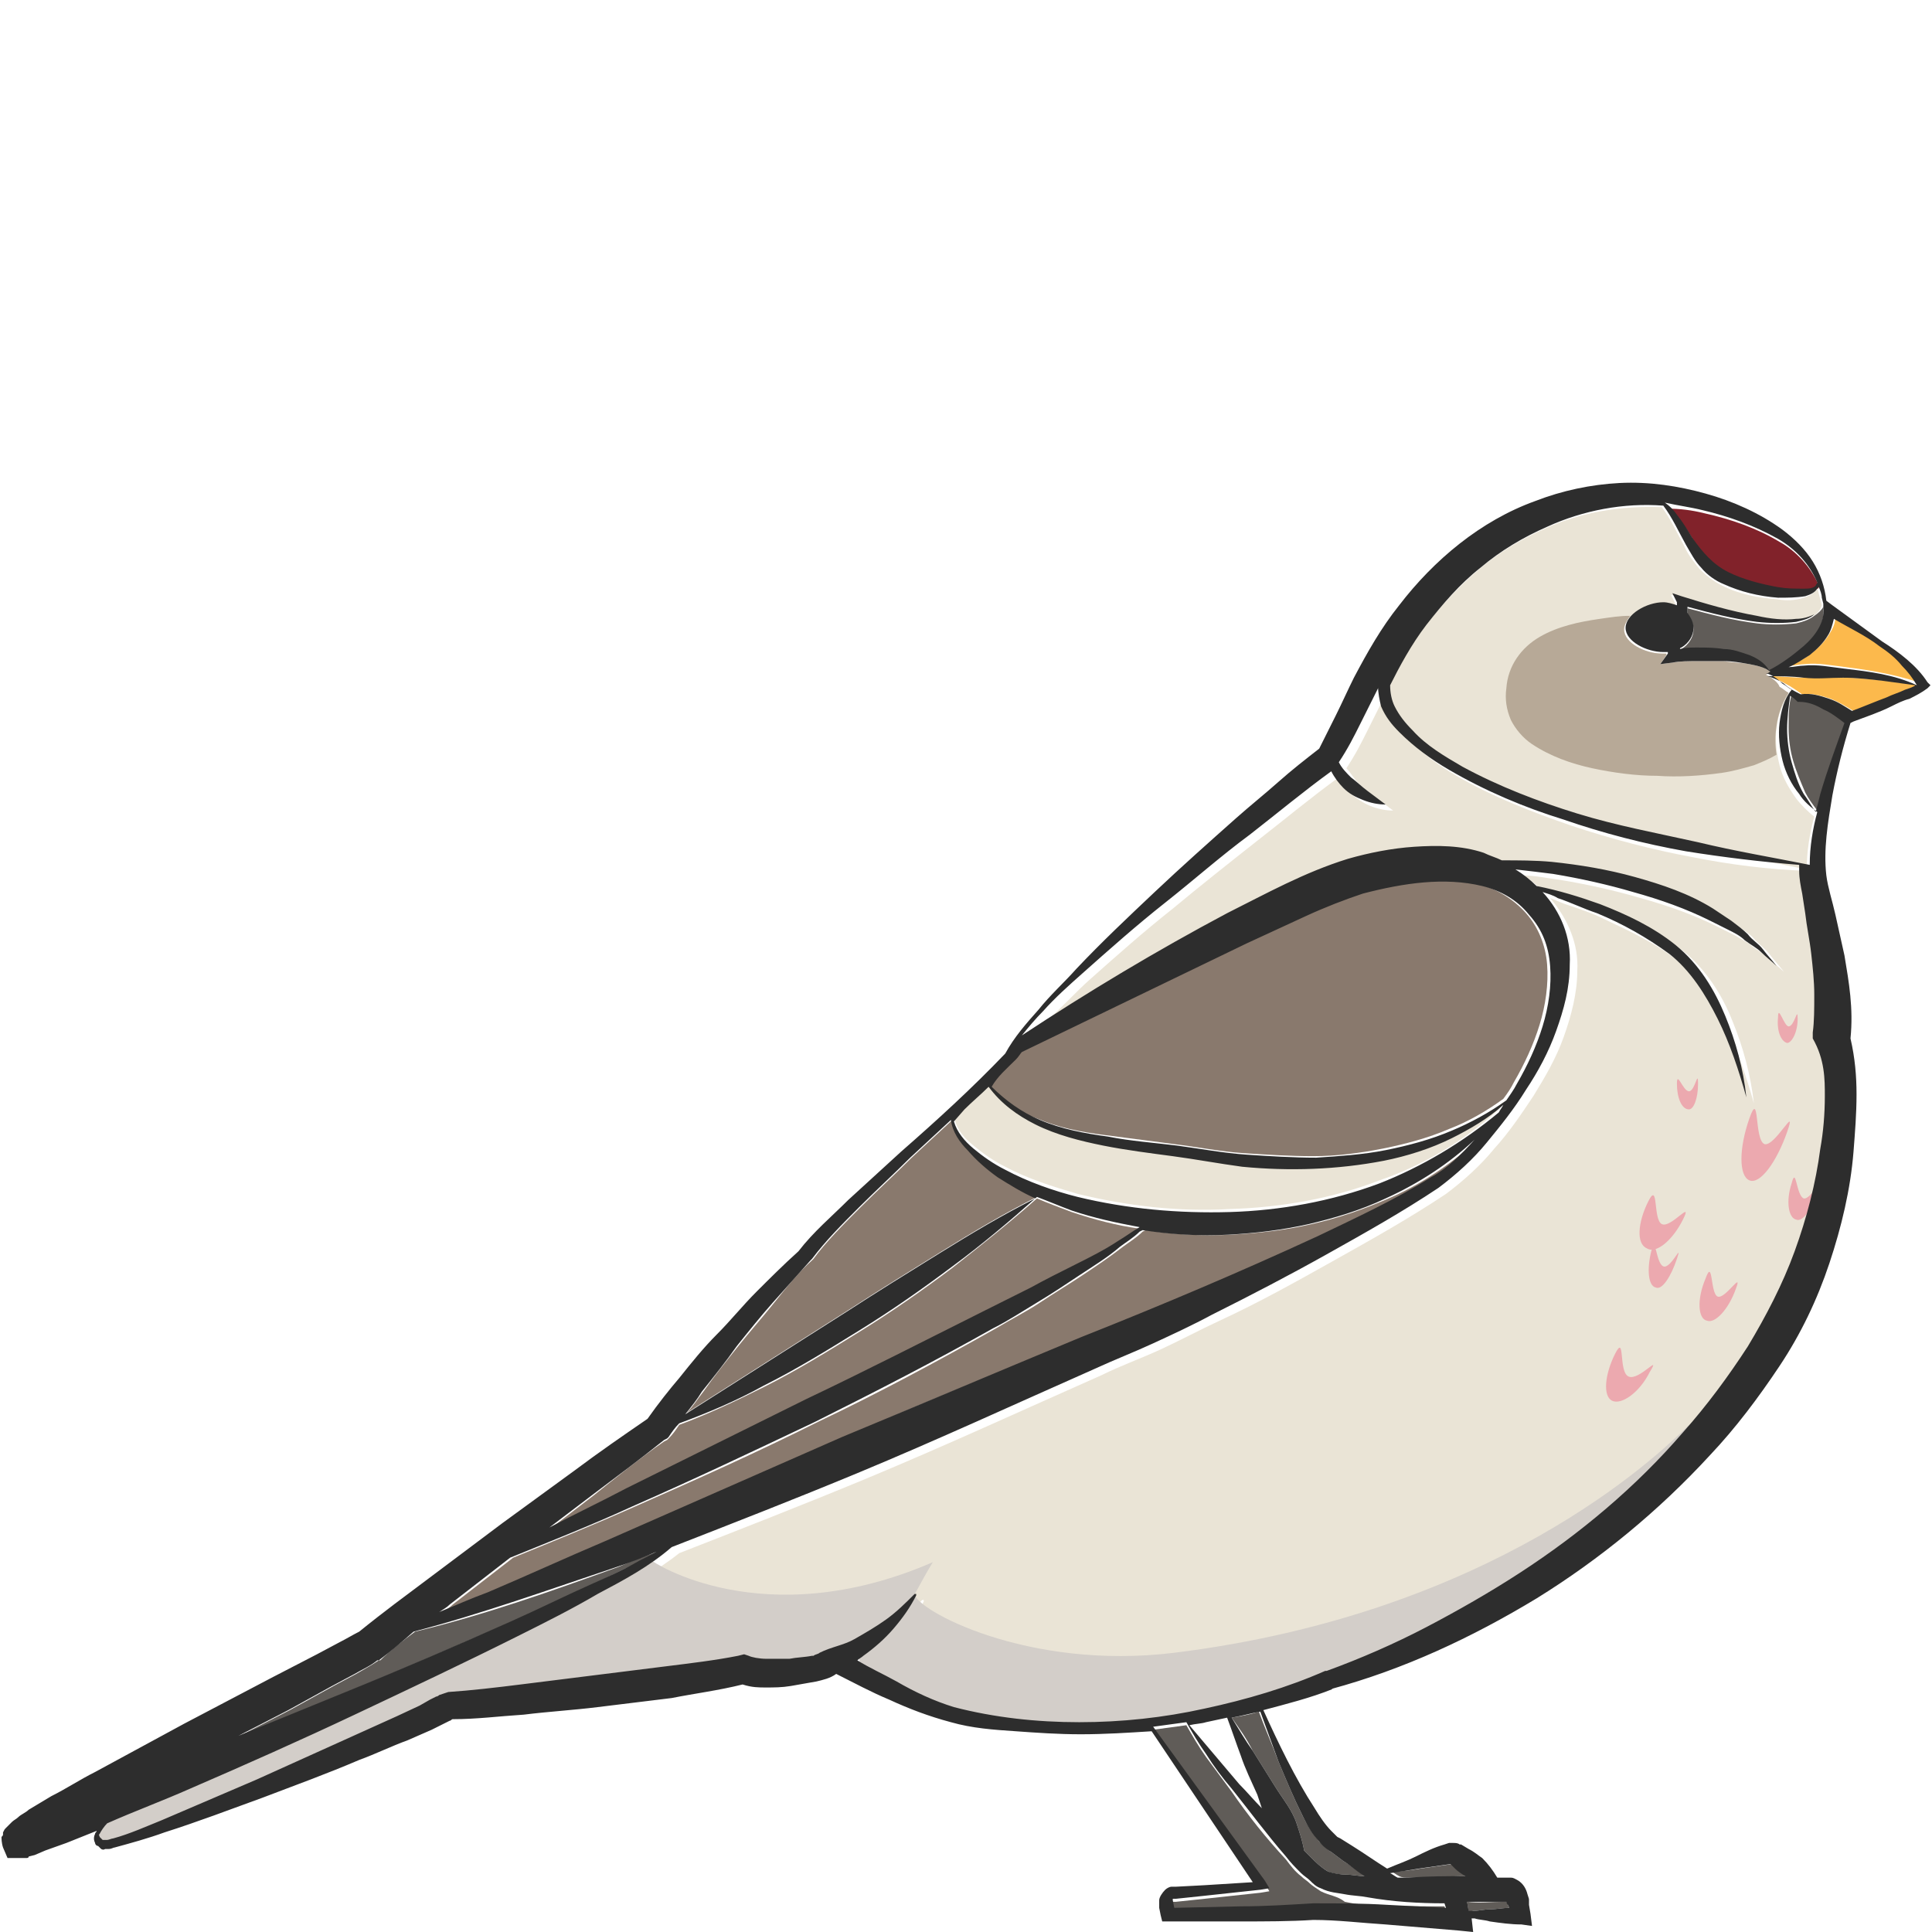 <?xml version="1.0" encoding="utf-8"?>
<!-- Generator: Adobe Illustrator 24.1.2, SVG Export Plug-In . SVG Version: 6.00 Build 0)  -->
<svg version="1.1" id="Layer_1" xmlns="http://www.w3.org/2000/svg" xmlns:xlink="http://www.w3.org/1999/xlink" x="0px" y="0px"
	 viewBox="0 0 128 128" style="enable-background:new 0 0 128 128;" xml:space="preserve">
<style type="text/css">
	.st0{fill:#89796D;}
	.st1{fill:#605C58;}
	.st2{fill:#EAE4D6;}
	.st3{fill:#81222A;}
	.st4{fill:#FCB94C;}
	.st5{fill:#B7A997;}
	.st6{fill:#D3CEC9;}
	.st7{fill:#ECA9AF;}
	.st8{fill:#2D2D2D;}
</style>
<g>
	<path class="st0" d="M62.4,82.9c2.1-1.3,4.1-2.5,6.3-3.6C67.8,79,67,78.5,66.2,78c-0.7-0.5-1.4-1.1-2-1.8c-0.5-0.6-0.9-1.3-1.1-2
		l-2.7,2.5c-1.1,1.1-2.3,2.2-3.4,3.3c-1.1,1.1-2.3,2.3-3.1,3.4l0,0l-0.1,0.1c-0.9,0.8-1.7,1.8-2.5,2.8c-0.8,1-1.6,1.9-2.4,2.9
		c-0.8,1-1.6,2-2.3,3c-0.4,0.5-0.7,1-1.1,1.4l10.7-6.8C58.2,85.5,60.3,84.2,62.4,82.9z"/>
	<path class="st0" d="M53.4,92.8c4-2,8-3.9,11.9-5.9c1-0.5,2-1,3-1.5c1-0.5,2-1,2.9-1.5c1-0.5,2-1,2.9-1.6c0.5-0.3,1-0.6,1.4-0.9
		c-1.5-0.2-3-0.6-4.5-1.1c-0.8-0.3-1.6-0.6-2.3-0.9C66.9,81,65,82.5,63.1,84c-2,1.5-4,2.9-6.1,4.2c-2.1,1.3-4.2,2.6-6.4,3.7
		c-1.8,0.9-3.7,1.8-5.6,2.5c-0.2,0.3-0.4,0.6-0.7,0.9l-0.1,0.1l-0.2,0.1c-1.6,1.1-3.2,2.4-4.7,3.6l-3,2.3c1.7-0.9,3.4-1.7,5.1-2.6
		L53.4,92.8z"/>
	<path class="st1" d="M34,107.4c1.8-0.8,3.6-1.6,5.4-2.5c0.9-0.4,1.8-0.9,2.7-1.3c0.5-0.3,1-0.5,1.5-0.8c-0.9,0.3-1.7,0.6-2.6,1
		c-4.4,1.6-8.9,3.2-13.5,4.3c-0.8,0.6-1.6,1.2-2.3,1.9l-0.1,0l0,0c-0.6,0.4-1,0.6-1.5,0.9l-1.5,0.8l-2.9,1.6l-3.3,1.7l7.1-2.9
		C26.7,110.6,30.3,109,34,107.4z"/>
	<path class="st2" d="M64.5,75.9c0.6,0.5,1.3,1,2.1,1.4c1.5,0.8,3.1,1.3,4.8,1.8c3.3,0.8,6.7,1.2,10.1,1c3.4-0.1,6.8-0.7,9.9-1.9
		c2.9-1,5.6-2.6,7.9-4.7c0.1-0.2,0.2-0.3,0.3-0.5c-1,0.9-2.2,1.6-3.4,2.2c-1.4,0.7-2.9,1.2-4.5,1.5c-3.1,0.7-6.3,0.8-9.4,0.4
		c-1.6-0.2-3.1-0.5-4.6-0.7c-1.5-0.2-3.1-0.4-4.6-0.7c-1.5-0.3-3.1-0.7-4.5-1.4c-1.2-0.6-2.3-1.5-3.1-2.5c-0.5,0.5-1.1,1-1.6,1.5
		l-0.7,0.7C63.4,74.9,63.9,75.4,64.5,75.9z"/>
	<path class="st0" d="M40.3,102.1l15.7-6.9c5.2-2.3,10.5-4.4,15.8-6.6c5.3-2.1,10.5-4.3,15.7-6.7c2.6-1.2,5.2-2.4,7.5-3.9
		c1.1-0.7,2-1.6,2.9-2.5c-1.7,1.6-3.8,3-5.9,3.9c-1.6,0.7-3.3,1.3-5.1,1.7c-1.7,0.4-3.5,0.6-5.3,0.7c-1.9,0.1-3.8,0-5.7-0.3
		l-0.2,0.1c-0.4,0.4-0.9,0.7-1.3,1c-0.9,0.7-1.8,1.3-2.7,1.9c-0.9,0.6-1.9,1.2-2.8,1.8c-0.9,0.6-1.9,1.1-2.9,1.7
		c-3.9,2.2-7.8,4.3-11.8,6.2c-4,2-8,3.8-12.1,5.6c-2.7,1.2-5.4,2.3-8.1,3.4l-4,3.1c-0.2,0.2-0.4,0.3-0.6,0.5
		c1.1-0.4,2.2-0.9,3.2-1.3C35.1,104.4,37.7,103.2,40.3,102.1z"/>
	<path class="st3" d="M112.2,35.8c0.6,1,1.3,1.8,2.4,2.3c1,0.5,2.1,0.8,3.3,1c0.6,0.1,1.1,0.1,1.7,0.1c0.3,0,0.6-0.1,0.8-0.2
		c0.1,0,0.1-0.1,0.1-0.2c-0.5-1.2-1.5-2.3-2.6-2.9c-1.5-0.9-3.2-1.5-5-1.9c-0.8-0.2-1.6-0.3-2.4-0.3c0.3,0.3,0.5,0.5,0.8,0.8
		C111.6,34.8,111.9,35.3,112.2,35.8z"/>
	<path class="st1" d="M120.2,40.8c-0.4,0.3-0.8,0.4-1.2,0.5c-0.9,0.1-1.8,0.1-2.6,0c-1.6-0.2-3.1-0.6-4.6-1c0,0.1,0,0.3,0,0.4
		c0.2,0.3,0.4,0.6,0.4,1c0,0.5-0.3,1-0.8,1.3c0,0,0,0.1-0.1,0.1c0.4,0,0.7-0.1,1.1-0.1c0.6,0,1.2,0,1.8,0.1c0.6,0.1,1.2,0.2,1.7,0.4
		c0.5,0.2,1,0.5,1.3,1c0.8-0.5,1.6-1,2.3-1.6c0.8-0.7,1.4-1.6,1.3-2.5l0-0.2C120.7,40.4,120.5,40.6,120.2,40.8z"/>
	<path class="st0" d="M68.7,74.1c1.4,0.6,2.9,0.9,4.5,1.1c1.5,0.2,3.1,0.4,4.6,0.6c1.6,0.2,3.1,0.5,4.6,0.6c1.5,0.1,3.1,0.2,4.6,0.2
		c1.5,0,3.1-0.2,4.6-0.5c1.5-0.3,3-0.7,4.4-1.3c1.3-0.5,2.5-1.2,3.6-2c0.3-0.4,0.5-0.7,0.7-1.1c0.7-1.2,1.3-2.5,1.7-3.8
		c0.4-1.3,0.6-2.7,0.5-4c-0.1-1.3-0.6-2.5-1.4-3.4c-0.8-0.9-1.9-1.6-3.1-1.9c-2.5-0.6-5.2-0.1-7.9,0.5c-1.3,0.3-2.5,0.9-3.8,1.5
		c-1.3,0.6-2.6,1.2-3.9,1.8l-14.9,7.2c-0.1,0.2-0.2,0.3-0.3,0.5l0,0.1l0,0c-0.6,0.6-1.2,1.2-1.8,1.7C66.4,72.9,67.5,73.7,68.7,74.1z
		"/>
	<path class="st2" d="M93.4,48.7c1,1,2.1,1.7,3.3,2.4c2.4,1.3,5,2.3,7.6,3.1c2.6,0.8,5.3,1.4,8,1.9c2.4,0.5,4.9,1,7.4,1.5
		c0-1.2,0.2-2.4,0.5-3.5c-0.4-0.3-0.9-0.8-1.2-1.2c-0.5-0.7-0.9-1.4-1.1-2.2c-0.2-0.8-0.3-1.7-0.2-2.5c0.1-0.8,0.4-1.6,0.8-2.2
		c-0.2-0.1-0.4-0.3-0.6-0.4c-0.4-0.3-0.7-0.6-1.1-0.7c0,0,0,0,0,0c0,0,0,0,0,0c0,0,0,0,0,0c0,0,0,0,0,0c0,0,0,0,0,0c0,0,0,0,0,0
		c0,0,0,0,0,0c0,0,0,0,0,0c0,0,0,0,0,0c0,0,0,0,0,0c0,0,0,0,0,0c0,0,0,0,0.1,0c0.1,0,0.1-0.1,0.2-0.1c-0.4-0.3-0.9-0.4-1.4-0.5
		c-0.5-0.1-1.1-0.1-1.7-0.2c-0.6,0-1.1,0-1.7,0c-0.6,0-1.1,0-1.7,0.1L110,44l0.4-0.6c0,0,0-0.1,0-0.1c-0.1,0-0.2,0-0.3,0
		c-1.1,0-2.5-0.7-2.5-1.6c0-0.9,1.4-1.7,2.5-1.7c0.3,0,0.6,0.1,0.9,0.2c0-0.1,0-0.1,0-0.2l-0.3-0.6l0.6,0.2c1.6,0.5,3.3,1,5,1.3
		c0.8,0.1,1.7,0.3,2.6,0.2c0.4,0,0.8-0.1,1.2-0.3c0.3-0.1,0.5-0.4,0.6-0.7l-0.1-0.4c-0.1-0.3-0.1-0.5-0.2-0.7c0,0,0,0.1-0.1,0.1
		c-0.2,0.3-0.5,0.4-0.8,0.5c-0.6,0.2-1.2,0.2-1.8,0.1c-1.2-0.1-2.4-0.3-3.6-0.9c-0.6-0.3-1.1-0.7-1.5-1.1c-0.4-0.5-0.8-1-1-1.5
		c-0.5-0.9-0.9-1.8-1.5-2.6c-2.6-0.1-5.3,0.3-7.7,1.4c-1.6,0.7-3.1,1.6-4.4,2.7c-1.3,1.1-2.5,2.4-3.6,3.8c-1,1.3-1.8,2.8-2.6,4.3
		c0,0.5,0.1,1,0.3,1.4C92.5,47.7,92.9,48.2,93.4,48.7z"/>
	<path class="st2" d="M120.6,69l0-0.2c0.1-0.8,0.2-1.7,0.1-2.5c0-0.9-0.1-1.8-0.2-2.7c-0.1-0.9-0.2-1.8-0.4-2.7l-0.2-1.3
		c-0.1-0.4-0.2-1-0.2-1.5c0-0.1,0-0.3,0-0.4c-2.5-0.1-5-0.4-7.5-0.9c-2.7-0.5-5.4-1.2-8.1-2.1c-2.6-0.9-5.2-1.9-7.6-3.3
		c-1.2-0.7-2.3-1.5-3.3-2.5c-0.5-0.5-0.9-1.1-1.2-1.7c-0.2-0.4-0.3-0.9-0.2-1.3c0,0,0,0,0,0.1l-1.2,2.4c-0.4,0.8-0.8,1.6-1.4,2.5
		c0.3,0.3,0.5,0.7,0.8,1c0.3,0.3,0.7,0.6,1.1,0.9l1.2,0.9c-0.5,0-1-0.1-1.5-0.3c-0.5-0.2-0.9-0.5-1.3-0.8c-0.3-0.3-0.6-0.7-0.8-1.1
		c-1.8,1.3-3.6,2.8-5.4,4.2c-1.9,1.5-3.8,3-5.6,4.5c-1.9,1.5-3.7,3.1-5.5,4.7c-0.9,0.8-1.7,1.7-2.6,2.5c-0.5,0.5-1,1-1.4,1.6
		c4.4-2.9,8.9-5.6,13.6-8.1c2.6-1.3,5-2.7,8-3.6c1.4-0.4,2.9-0.7,4.4-0.8c1.5-0.1,3.1,0,4.6,0.4c0.4,0.1,0.8,0.3,1.2,0.5
		c1.1,0,2.2,0,3.3,0.1c1.9,0.2,3.7,0.5,5.5,1c1.8,0.5,3.6,1.2,5.2,2.1l0.6,0.4l0.6,0.4c0.4,0.3,0.8,0.5,1.1,0.9c0.3,0.3,0.7,0.6,1,1
		c0.3,0.4,0.6,0.7,0.9,1.1c-0.3-0.3-0.7-0.6-1-0.9c-0.3-0.3-0.7-0.5-1.1-0.8c-0.3-0.3-0.8-0.5-1.1-0.7l-0.6-0.3l-0.6-0.3
		c-1.6-0.8-3.3-1.4-5.1-1.9c-1.7-0.5-3.5-0.9-5.3-1.2c-0.8-0.1-1.7-0.3-2.5-0.3c0.5,0.3,1,0.7,1.4,1.1c1.4,0.3,2.8,0.7,4.2,1.2
		c1.8,0.6,3.5,1.5,5,2.7c1.5,1.2,2.6,2.9,3.3,4.7c0.7,1.7,1.2,3.6,1.4,5.4c-0.5-1.8-1.1-3.5-1.9-5.2c-0.8-1.6-1.8-3.2-3.2-4.3
		c-1.4-1.1-3.1-1.9-4.8-2.7c-0.8-0.4-1.7-0.7-2.6-1c-0.3-0.1-0.7-0.3-1-0.4c1.2,1.4,1.9,3.1,1.8,4.8c0,1.5-0.4,3-0.9,4.4
		c-0.5,1.4-1.2,2.6-2,3.9c-0.8,1.2-1.6,2.4-2.6,3.5c-0.9,1.1-2,2.1-3.2,3c-2.4,1.6-4.9,3-7.4,4.4c-2.5,1.4-5,2.8-7.6,4
		c-1.3,0.6-2.6,1.3-3.9,1.9c-1.3,0.6-2.7,1.1-3.9,1.7c-5.2,2.3-10.4,4.7-15.7,6.9c-4.1,1.7-8.2,3.3-12.3,4.9
		c-1.5,1.2-3.2,2.1-4.9,3.1c-1.8,1-3.5,1.9-5.3,2.8c-3.6,1.8-7.2,3.5-10.8,5.2c-3.6,1.7-7.3,3.3-10.9,4.9c-1.8,0.8-3.6,1.6-5.5,2.3
		c-0.2,0.2-0.5,0.4-0.5,0.7c0,0.1,0,0.2,0,0.2c0,0,0.1,0.1,0.1,0.1c0,0,0,0,0.1,0.1c0,0,0,0,0,0c0,0,0.1,0,0.1,0l0.2,0
		c0.1,0,0.3-0.1,0.4-0.1c1.1-0.3,2.1-0.8,3.2-1.2c2.1-0.9,4.2-1.8,6.3-2.7l6.2-2.8l3.1-1.4l1.5-0.7l0.7-0.4l0.4-0.2
		c0.1-0.1,0.3-0.1,0.2-0.1l0.6-0.2c1.5-0.1,3.2-0.3,4.8-0.5c1.6-0.2,3.2-0.4,4.8-0.6l4.8-0.6c1.6-0.2,3.2-0.4,4.8-0.7l0.4-0.1
		l0.3,0.1c0.2,0.1,0.7,0.2,1.2,0.2c0.5,0,1,0,1.5,0c0.5,0,1-0.1,1.5-0.2c0,0,0.1,0,0.1,0c0.1-0.1,0.3-0.1,0.4-0.2
		c0.7-0.4,1.5-0.5,2.3-0.9c0.7-0.4,1.4-0.8,2.1-1.3c0.7-0.5,1.3-1.1,1.9-1.7c0,0,0.1,0,0.1,0c0,0,0,0.1,0,0.1
		c-0.4,0.8-0.9,1.5-1.5,2.2c-0.6,0.7-1.3,1.3-2,1.8c-0.1,0.1-0.3,0.2-0.4,0.3c0.8,0.5,1.7,1,2.6,1.4c1.2,0.6,2.5,1.3,3.8,1.7
		c2.6,0.7,5.5,1,8.3,1c2.8,0,5.6-0.3,8.3-0.9c2.7-0.6,5.4-1.4,8-2.5l0,0l0.1,0c2.2-0.8,4.5-1.8,6.6-2.9c2.2-1.1,4.2-2.3,6.2-3.6
		c4-2.6,7.7-5.8,10.8-9.3c1.6-1.8,3-3.7,4.3-5.7c1.3-2,2.3-4,3.1-6.3c0.8-2.2,1.4-4.5,1.7-6.8c0.2-1.2,0.3-2.3,0.3-3.5
		c0-1.2,0-2.4-0.2-3.4L120.6,69z"/>
	<path class="st4" d="M122.2,44.9c-0.9,0-1.7,0-2.6,0c-0.8,0-1.6-0.1-2.4-0.1c0.4,0.1,0.7,0.3,1.1,0.5c0.4,0.2,0.8,0.5,1.1,0.7
		c0.6-0.1,1.3,0.1,1.9,0.3c0.5,0.2,1,0.5,1.5,0.8c0.8-0.3,1.5-0.6,2.3-0.9c0.4-0.2,0.8-0.3,1.2-0.5c0.2-0.1,0.5-0.2,0.8-0.3
		c-0.7-0.1-1.5-0.2-2.2-0.3C123.9,45,123.1,44.9,122.2,44.9z"/>
	<path class="st1" d="M119.3,46.4L119.3,46.4l-0.1,0c-0.2-0.1-0.4-0.3-0.5-0.4c-0.2,0.7-0.2,1.5-0.2,2.2c0,0.8,0.1,1.5,0.3,2.2
		c0.2,0.7,0.5,1.4,0.8,2.1c0.2,0.4,0.5,0.8,0.8,1.2c0.1-0.4,0.2-0.8,0.3-1.2c0.5-1.6,1-3.3,1.7-4.8c-0.4-0.3-0.9-0.7-1.4-0.9
		C120.4,46.6,119.9,46.4,119.3,46.4z"/>
	<path class="st1" d="M97.6,126.6c0.4,0,0.7-0.1,1.1-0.1c0.4,0,0.9-0.1,1.3-0.1l-0.1-0.2c0-0.1-0.1-0.2-0.1-0.2c0,0,0,0-0.1,0
		c0,0,0,0,0,0c0,0,0,0,0,0l-0.1,0c-0.8,0-1.6,0.1-2.4,0c0,0,0,0,0,0l0.1,0.7C97.4,126.7,97.5,126.6,97.6,126.6z"/>
	<path class="st4" d="M124.6,42.7c-0.9-0.7-2-1.2-3-1.8c0,0.4-0.2,0.8-0.4,1.1c-0.3,0.5-0.7,0.9-1.2,1.3c-0.4,0.3-0.9,0.6-1.4,0.8
		c0.3,0,0.7-0.1,1-0.1c0.9-0.1,1.8,0.1,2.7,0.2c1.6,0.2,3.3,0.5,4.8,1c-0.3-0.4-0.6-0.9-1-1.3C125.6,43.5,125.1,43,124.6,42.7z"/>
	<path class="st1" d="M96.4,123.5C96.4,123.5,96.4,123.5,96.4,123.5l-0.1,0C96.3,123.5,96.3,123.5,96.4,123.5
		C96.3,123.5,96.4,123.5,96.4,123.5z"/>
	<path class="st1" d="M93.4,124.4c1.3,0,2.5-0.1,3.8-0.1c-0.3-0.2-0.5-0.3-0.7-0.5l-0.3-0.3l0,0c-0.7,0.1-1.4,0.2-2.1,0.3
		c-0.6,0.1-1.2,0.2-1.9,0.2c0.2,0.1,0.3,0.2,0.5,0.3C92.9,124.4,93.1,124.4,93.4,124.4z"/>
	<path class="st1" d="M81.6,113.8c0.5,0.7,1,1.4,1.4,2.2c0.5,0.8,1,1.6,1.5,2.4c0.5,0.8,1.1,1.5,1.4,2.4c0.2,0.6,0.4,1.2,0.5,1.8
		c0.2,0.2,0.5,0.5,0.7,0.7c0.3,0.3,0.7,0.6,0.9,0.7c0.2,0.1,0.7,0.2,1.2,0.2c0.4,0,0.8,0.1,1.2,0.1c-0.5-0.4-0.9-0.7-1.4-1l-0.8-0.6
		c-0.2-0.1-0.6-0.5-0.8-0.7c-0.5-0.6-0.8-1.1-1.1-1.7c-0.6-1.2-1.1-2.4-1.6-3.6c-0.4-1.1-0.9-2.2-1.3-3.3
		C82.8,113.6,82.2,113.7,81.6,113.8z"/>
	<path class="st1" d="M87.5,125.3c-0.3-0.2-0.6-0.4-0.7-0.5c-0.2-0.2-0.4-0.3-0.6-0.5c-0.4-0.3-0.7-0.7-1-1.1
		c-1.3-1.4-2.5-2.9-3.6-4.5c-0.6-0.8-1.1-1.5-1.7-2.3c-0.5-0.7-0.9-1.4-1.3-2.1c-0.7,0.1-1.5,0.2-2.2,0.3l7.4,10.2l0.3,0.5l-0.6,0.1
		l-3.7,0.4l-1.9,0.2c-0.2,0-0.1,0-0.2,0c0,0,0,0.1,0,0.1l0.1,0.5l4.4-0.1c1.6-0.1,3.2-0.1,4.8-0.2c1.7,0,3.2,0.1,4.9,0.1l3.9,0.2
		l-0.1-0.3c-1.7,0-3.4,0-5.1-0.1c-0.5,0-1-0.1-1.5-0.2C88.6,125.6,88.1,125.6,87.5,125.3z"/>
	<path class="st5" d="M117,44.7C117,44.7,117,44.7,117,44.7C117,44.7,117,44.7,117,44.7C117.1,44.7,117.1,44.7,117,44.7
		c0.2-0.1,0.2-0.1,0.3-0.2c-0.4-0.3-0.9-0.4-1.4-0.5c-0.5-0.1-1.1-0.1-1.7-0.2c-0.6,0-1.1,0-1.7,0c-0.6,0-1.1,0-1.7,0.1l-0.8,0.1
		l0.4-0.6c0,0,0-0.1,0-0.1c-0.1,0-0.2,0-0.3,0c-1.1,0-2.5-0.7-2.5-1.6c0-0.3,0.2-0.6,0.4-0.9c-0.7,0-1.3,0.1-2,0.2
		c-1.4,0.2-2.8,0.5-4,1.2c-1.2,0.7-2.1,1.9-2.2,3.4c-0.1,0.7,0,1.4,0.3,2.1c0.3,0.6,0.8,1.2,1.4,1.6c1.2,0.8,2.6,1.3,4,1.6
		c1.4,0.3,2.9,0.5,4.3,0.5c1.4,0.1,2.9,0,4.3-0.2c0.7-0.1,1.4-0.3,2.1-0.5c0.5-0.2,1-0.4,1.5-0.7c-0.1-0.6-0.1-1.3,0-1.9
		c0.1-0.8,0.4-1.6,0.8-2.2c-0.2-0.1-0.4-0.3-0.6-0.4C117.8,45.2,117.4,44.9,117,44.7C117,44.8,117,44.8,117,44.7
		C117,44.8,117,44.8,117,44.7C117,44.8,117,44.8,117,44.7C117,44.8,117,44.8,117,44.7C117,44.8,117,44.8,117,44.7
		C117,44.8,117,44.8,117,44.7C117,44.8,117,44.7,117,44.7C117,44.7,117,44.7,117,44.7C117,44.7,117,44.7,117,44.7z"/>
	<g>
		<path class="st6" d="M61.8,103.5c-1.7,2.8-1.2,2.9-4.1,5.1c-3.5,2.6-5.6,2.3-11.2,2.5c-5.5,0.2-17.1,2.5-17.8,2.6
			c-0.7,0.1-15.6,6.5-15.6,6.5s-6.2,2.5-6.6,1.7C6.1,121,8,119.9,8,119.9l18.9-8.7l16.3-7.8C43.1,103.4,50.5,108.4,61.8,103.5z"/>
		<path class="st6" d="M60.6,105.6c0,1,7.4,5.1,17.2,3.9c21-2.6,31.9-12.9,34.1-15.1c-0.4,5.9-15.7,13.6-20.6,15.8
			c-4.9,2.2-13.3,3.9-17.3,4.1c-4,0.2-12.5-0.2-16-2.5c-1.2-0.9-1.2-2.8-1.2-2.8L60.6,105.6z"/>
	</g>
	<g>
		<path class="st7" d="M109.2,79.6c0.7-1.4,0.3,1.2,0.9,1.5s2.1-1.7,1.4-0.3c-0.7,1.4-1.8,2.3-2.4,1.9
			C108.4,82.4,108.5,81,109.2,79.6z"/>
		<path class="st7" d="M113,84.7c0.5-1.4,0.3,1,0.8,1.2c0.5,0.2,1.7-1.8,1.2-0.5c-0.5,1.4-1.4,2.3-1.9,2.1
			C112.5,87.4,112.4,86.1,113,84.7z"/>
		<path class="st7" d="M109.4,82.9c0.3-1.2,0.3,0.8,0.8,1s1.3-1.7,0.9-0.5s-1,2.1-1.4,1.9C109.2,85.2,109.1,84.1,109.4,82.9z"/>
		<path class="st7" d="M118.7,78.4c0.3-1.2,0.3,0.8,0.8,1c0.5,0.1,1.3-1.7,0.9-0.5c-0.3,1.2-1,2.1-1.4,1.9
			C118.5,80.7,118.3,79.6,118.7,78.4z"/>
		<path class="st7" d="M117.8,67.4c0-0.9,0.4,0.6,0.7,0.6c0.4,0,0.6-1.4,0.6-0.5c0,0.9-0.4,1.6-0.7,1.6
			C118,69,117.7,68.3,117.8,67.4z"/>
		<path class="st7" d="M111.1,71.8c0-0.9,0.4,0.5,0.8,0.5c0.4,0,0.6-1.5,0.6-0.5s-0.3,1.7-0.6,1.7C111.4,73.5,111.1,72.7,111.1,71.8
			z"/>
		<path class="st7" d="M107,89.7c0.7-1.4,0.2,1.2,0.9,1.5s2.2-1.6,1.4-0.3c-0.7,1.4-1.9,2.2-2.5,1.9S106.3,91.1,107,89.7z"/>
		<path class="st7" d="M115.9,74.1c0.7-2,0.3,1.4,1,1.7c0.7,0.2,2.2-2.8,1.5-0.8c-0.7,2-1.8,3.5-2.5,3.2
			C115.2,77.9,115.2,76.1,115.9,74.1z"/>
	</g>
	<path class="st8" d="M124.7,42.5c-1.1-0.8-2.2-1.6-3.3-2.4l-0.4-0.3c-0.1-0.9-0.4-1.8-0.9-2.6c-0.5-0.8-1.2-1.5-2-2.1
		c-1.5-1.1-3.3-1.9-5.1-2.4c-1.8-0.5-3.7-0.8-5.7-0.7c-1.9,0.1-3.8,0.5-5.6,1.2c-3.6,1.3-6.7,3.9-9,6.9c-1.2,1.5-2.1,3.1-3,4.8
		c-0.4,0.8-0.8,1.7-1.2,2.5c-0.4,0.8-0.8,1.6-1.1,2.2c-0.9,0.7-1.8,1.4-2.7,2.2c-0.9,0.8-1.9,1.6-2.8,2.4c-1.8,1.6-3.6,3.2-5.4,4.9
		c-1.8,1.7-3.5,3.3-5.2,5.1c-0.8,0.9-1.7,1.7-2.5,2.7c-0.8,0.9-1.6,1.8-2.2,2.9c-2.2,2.3-4.5,4.4-6.9,6.5l-3.5,3.2
		c-1.1,1.1-2.3,2.1-3.3,3.4c-1,0.9-1.9,1.8-2.8,2.7c-0.9,0.9-1.7,1.9-2.6,2.8c-0.9,0.9-1.7,1.9-2.5,2.9C44.4,92,43.6,93,42.9,94
		c-1.6,1.1-3.2,2.2-4.8,3.4l-4.8,3.5l-4.8,3.6c-1.6,1.2-3.1,2.3-4.7,3.6c-0.4,0.2-0.9,0.5-1.3,0.7l-1.5,0.8l-2.9,1.5l-5.9,3.1
		l-5.9,3.2c-1,0.5-1.9,1.1-2.9,1.6c-0.5,0.3-1,0.6-1.5,0.9c-0.2,0.2-0.5,0.3-0.7,0.5c-0.1,0.1-0.3,0.2-0.4,0.3
		c-0.1,0.1-0.1,0.1-0.2,0.2c0,0-0.1,0.1-0.2,0.2c-0.1,0.1-0.1,0.1-0.2,0.3l0,0.1c0,0.1,0,0.1-0.1,0.2c0,0.1,0,0.4,0.1,0.7l0.3,0.7
		l0.6,0c0.1,0,0.2,0,0.4,0l0.2,0c0.1,0,0.2,0,0.2-0.1l0.4-0.1l0.7-0.3l1.4-0.5l2-0.8c0,0.1-0.1,0.1-0.1,0.2c-0.1,0.2-0.1,0.4,0,0.6
		c0,0.1,0.1,0.2,0.2,0.2c0,0,0.1,0.1,0.1,0.1c0,0,0,0,0.1,0.1c0.2,0.1,0.2,0,0.3,0c0.1,0,0.2,0,0.2,0c0.2,0,0.3-0.1,0.4-0.1
		c1.1-0.3,2.2-0.6,3.3-1c2.2-0.7,4.3-1.5,6.5-2.3c2.1-0.8,4.3-1.6,6.4-2.5c1.1-0.4,2.1-0.9,3.2-1.3l1.6-0.7l0.8-0.4l0.4-0.2
		c0.1,0,0.1-0.1,0.2-0.1c1.6,0,3.1-0.2,4.7-0.3c1.6-0.2,3.3-0.3,4.9-0.5c1.6-0.2,3.3-0.4,4.9-0.6c1.5-0.3,3.1-0.5,4.7-0.9
		c0.6,0.2,1.1,0.2,1.5,0.2c0.6,0,1.1,0,1.7-0.1c0.6-0.1,1.1-0.2,1.7-0.3c0.4-0.1,0.9-0.2,1.3-0.5c1.2,0.6,2.3,1.2,3.5,1.7
		c1.3,0.6,2.6,1.1,4.1,1.5c1.4,0.4,2.8,0.5,4.3,0.6c1.4,0.1,2.8,0.2,4.3,0.2c1.6,0,3.1-0.1,4.7-0.2l6.7,10l-3.2,0.2l-1.9,0.1
		c-0.1,0-0.1,0-0.3,0c-0.1,0-0.3,0.1-0.4,0.2c-0.2,0.2-0.4,0.5-0.4,0.7c0,0.2,0,0.2,0,0.3l0,0.2l0.1,0.5l0.1,0.4l0.4,0l4.8,0
		c1.6,0,3.3,0,4.8-0.1c1.6,0,3.2,0.2,4.8,0.3l4.8,0.4l1,0.1l-0.1-0.9c0.1,0,0.2,0,0.2,0c0.3,0.1,0.7,0.1,1,0.2
		c0.7,0.1,1.4,0.2,2.1,0.2l0.7,0.1l-0.1-0.8l-0.1-0.6l0-0.3c0-0.1,0-0.1-0.1-0.4c-0.1-0.4-0.3-0.7-0.6-0.9c-0.2-0.1-0.3-0.2-0.5-0.2
		c-0.1,0-0.2,0-0.3,0l-0.1,0c-0.2,0-0.3,0-0.5,0c-0.3-0.5-0.6-0.9-1-1.3c-0.3-0.2-0.5-0.4-0.9-0.6l-0.5-0.3l-0.1,0
		c-0.1-0.1-0.3-0.1-0.4-0.1c-0.1,0-0.1,0-0.2,0l-0.1,0l-0.3,0.1c-0.7,0.2-1.3,0.5-1.9,0.8c-0.6,0.3-1.2,0.5-1.9,0.8
		c-0.8-0.5-1.5-1-2.3-1.5l-0.8-0.5l-0.2-0.1l-0.1-0.1c-0.1-0.1-0.2-0.2-0.3-0.3c-0.4-0.4-0.8-1-1.1-1.5c-1.3-2-2.4-4.3-3.4-6.5
		c1.5-0.4,3.1-0.8,4.6-1.4l-0.1,0c4.8-1.3,9.3-3.4,13.6-6c4.2-2.6,8.1-5.8,11.5-9.5c1.7-1.8,3.2-3.8,4.6-5.9
		c1.4-2.1,2.5-4.4,3.3-6.8c0.8-2.4,1.4-4.9,1.6-7.4c0.1-1.3,0.2-2.5,0.2-3.8c0-1.2-0.1-2.4-0.4-3.7c0.2-2-0.1-3.7-0.4-5.5
		c-0.2-0.9-0.4-1.8-0.6-2.7c-0.2-0.9-0.5-1.8-0.6-2.6c-0.2-1.7,0.1-3.5,0.4-5.3c0.3-1.6,0.7-3.2,1.2-4.8l0,0l0.2-0.1
		c0.8-0.3,1.7-0.6,2.5-1c0.4-0.2,0.8-0.4,1.2-0.5c0.4-0.2,0.8-0.4,1.2-0.7l0.2-0.2l-0.2-0.2C127,44.1,125.8,43.2,124.7,42.5z
		 M120.8,40.3c0.1,0.9-0.5,1.8-1.3,2.5c-0.7,0.6-1.5,1.2-2.3,1.6c-0.3-0.5-0.8-0.8-1.3-1c-0.6-0.2-1.1-0.4-1.7-0.4
		c-0.6-0.1-1.2-0.1-1.8-0.1c-0.4,0-0.7,0-1.1,0.1c0,0,0-0.1,0.1-0.1c0.5-0.3,0.8-0.8,0.8-1.3c0-0.4-0.2-0.7-0.4-1c0-0.1,0-0.3,0-0.4
		c1.5,0.4,3,0.8,4.6,1c0.9,0.1,1.8,0.1,2.6,0c0.4-0.1,0.9-0.2,1.2-0.5c0.3-0.2,0.5-0.4,0.6-0.7L120.8,40.3z M112.8,33.8
		c1.7,0.4,3.4,1,5,1.9c1.2,0.7,2.1,1.7,2.6,2.9c0,0.1-0.1,0.1-0.1,0.2c-0.2,0.2-0.5,0.2-0.8,0.2c-0.6,0-1.1,0-1.7-0.1
		c-1.1-0.2-2.3-0.5-3.3-1c-1-0.5-1.7-1.3-2.4-2.3c-0.3-0.5-0.6-1-1-1.5c-0.2-0.3-0.5-0.6-0.8-0.8C111.2,33.5,112,33.6,112.8,33.8z
		 M94.5,41.4c1.1-1.4,2.2-2.7,3.6-3.8c1.3-1.1,2.8-2,4.4-2.7c2.4-1.1,5.1-1.6,7.7-1.4c0.6,0.8,1,1.7,1.5,2.6c0.3,0.5,0.6,1.1,1,1.5
		c0.4,0.5,1,0.9,1.5,1.1c1.1,0.5,2.3,0.8,3.6,0.9c0.6,0,1.2,0,1.8-0.1c0.3-0.1,0.6-0.2,0.8-0.5c0,0,0-0.1,0.1-0.1
		c0.1,0.2,0.2,0.5,0.2,0.7l0.1,0.4c-0.1,0.3-0.3,0.5-0.6,0.7c-0.4,0.2-0.8,0.3-1.2,0.3c-0.8,0.1-1.7,0-2.6-0.2
		c-1.7-0.3-3.4-0.8-5-1.3l-0.6-0.2l0.3,0.6c0,0.1,0,0.1,0,0.2c-0.3-0.1-0.6-0.2-0.9-0.2c-1.1,0-2.5,0.8-2.5,1.7
		c0,0.9,1.4,1.6,2.5,1.6c0.1,0,0.2,0,0.3,0c0,0,0,0.1,0,0.1L110,44l0.8-0.1c0.5-0.1,1.1-0.1,1.7-0.1c0.6,0,1.1,0,1.7,0
		c0.6,0,1.1,0.1,1.7,0.2c0.5,0.1,1,0.2,1.4,0.5c-0.1,0-0.1,0.1-0.2,0.1c0,0,0,0-0.1,0c0,0,0,0,0,0c0,0,0,0,0,0c0,0,0,0,0,0
		c0,0,0,0,0,0c0,0,0,0,0,0c0,0,0,0,0,0c0,0,0,0,0,0c0,0,0,0,0,0c0,0,0,0,0,0c0,0,0,0,0,0c0,0,0,0,0,0c0.4,0.1,0.8,0.4,1.1,0.7
		c0.2,0.1,0.4,0.3,0.6,0.4c-0.5,0.6-0.7,1.4-0.8,2.2c-0.1,0.8,0,1.7,0.2,2.5c0.2,0.8,0.6,1.6,1.1,2.2c0.3,0.5,0.8,0.9,1.2,1.2
		c-0.3,1.1-0.5,2.3-0.5,3.5c-2.5-0.5-4.9-0.9-7.4-1.5c-2.7-0.6-5.4-1.1-8-1.9c-2.6-0.8-5.2-1.8-7.6-3.1c-1.2-0.7-2.4-1.4-3.3-2.4
		c-0.5-0.5-0.9-1-1.2-1.6c-0.2-0.4-0.3-0.9-0.3-1.4C92.7,44.2,93.5,42.7,94.5,41.4z M67.3,70.2L67.3,70.2L67.3,70.2
		c0.2-0.2,0.3-0.4,0.4-0.5l14.9-7.2c1.3-0.6,2.6-1.2,3.9-1.8c1.3-0.6,2.6-1.1,3.8-1.5c2.7-0.7,5.4-1.1,7.9-0.5
		c1.2,0.3,2.3,0.9,3.1,1.9c0.9,1,1.3,2.1,1.4,3.4c0.1,1.3-0.1,2.7-0.5,4c-0.4,1.3-1,2.6-1.7,3.8c-0.2,0.4-0.5,0.8-0.7,1.1
		c-1.1,0.8-2.4,1.5-3.6,2c-1.4,0.6-2.9,1-4.4,1.3c-1.5,0.3-3.1,0.4-4.6,0.5c-1.5,0-3.1-0.1-4.6-0.2c-1.5-0.1-3.1-0.4-4.6-0.6
		c-1.6-0.2-3.1-0.3-4.6-0.6c-1.5-0.2-3.1-0.5-4.5-1.1c-1.2-0.5-2.3-1.3-3.2-2.2C66.1,71.3,66.7,70.8,67.3,70.2z M63.9,73.5
		c0.5-0.5,1.1-1,1.6-1.5c0.8,1.1,1.9,1.9,3.1,2.5c1.4,0.7,3,1.1,4.5,1.4c1.5,0.3,3.1,0.5,4.6,0.7c1.5,0.2,3.1,0.5,4.6,0.7
		c3.1,0.3,6.3,0.2,9.4-0.4c1.5-0.3,3.1-0.8,4.5-1.5c1.2-0.6,2.4-1.3,3.4-2.2c-0.1,0.2-0.2,0.3-0.3,0.5c-2.4,2-5.1,3.6-7.9,4.7
		c-3.2,1.2-6.6,1.8-9.9,1.9c-3.4,0.1-6.8-0.2-10.1-1c-1.6-0.4-3.3-1-4.8-1.8c-0.8-0.4-1.5-0.9-2.1-1.4c-0.6-0.5-1.1-1.1-1.3-1.8
		L63.9,73.5z M46.5,92.2c0.8-1,1.6-2,2.3-3c0.8-1,1.6-2,2.4-2.9c0.8-0.9,1.7-1.9,2.5-2.8l0.1-0.1l0,0c0.9-1.2,2-2.3,3.1-3.4
		c1.1-1.1,2.3-2.2,3.4-3.3l2.7-2.5c0.1,0.8,0.6,1.5,1.1,2c0.6,0.7,1.3,1.3,2,1.8c0.8,0.5,1.6,1,2.5,1.4c-2.2,1.1-4.2,2.3-6.3,3.6
		c-2.1,1.3-4.2,2.6-6.2,3.9l-10.7,6.8C45.8,93.2,46.2,92.7,46.5,92.2z M39.3,99c1.6-1.2,3.2-2.4,4.7-3.6l0.2-0.1l0.1-0.1
		c0.2-0.3,0.4-0.6,0.7-0.9c1.9-0.7,3.8-1.5,5.6-2.5c2.2-1.1,4.3-2.4,6.4-3.7c2.1-1.3,4.1-2.7,6.1-4.2c1.9-1.4,3.8-3,5.6-4.6
		c0.8,0.3,1.5,0.6,2.3,0.9c1.5,0.5,2.9,0.8,4.5,1.1c-0.5,0.3-0.9,0.6-1.4,0.9c-0.9,0.6-1.9,1.1-2.9,1.6c-1,0.5-2,1-2.9,1.5
		c-1,0.5-2,1-3,1.5c-4,2-7.9,4-11.9,5.9l-11.9,5.9c-1.7,0.9-3.4,1.7-5.1,2.6L39.3,99z M29.8,106.3l4-3.1c2.7-1.1,5.5-2.2,8.1-3.4
		c4.1-1.8,8.1-3.7,12.1-5.6c4-2,7.9-4,11.8-6.2c1-0.5,1.9-1.1,2.9-1.7c1-0.6,1.9-1.2,2.8-1.8c0.9-0.6,1.9-1.2,2.7-1.9
		c0.4-0.3,0.9-0.6,1.3-1l0.2-0.1c1.9,0.3,3.8,0.4,5.7,0.3c1.8-0.1,3.5-0.3,5.3-0.7c1.7-0.4,3.4-0.9,5.1-1.7c2.2-1,4.2-2.3,5.9-3.9
		c-0.9,1-1.8,1.9-2.9,2.5c-2.4,1.5-5,2.7-7.5,3.9c-5.2,2.4-10.4,4.6-15.7,6.7c-5.3,2.2-10.5,4.4-15.8,6.6l-15.7,6.9
		c-2.6,1.1-5.2,2.3-7.8,3.4c-1.1,0.4-2.2,0.9-3.2,1.3C29.4,106.6,29.6,106.5,29.8,106.3z M19.1,113.3l2.9-1.6l1.5-0.8
		c0.5-0.3,1-0.5,1.5-0.9l0,0l0.1,0c0.8-0.6,1.5-1.2,2.3-1.9c4.6-1.2,9-2.8,13.5-4.3c0.9-0.3,1.7-0.6,2.6-1c-0.5,0.3-1,0.5-1.5,0.8
		c-0.9,0.5-1.8,0.9-2.7,1.3c-1.8,0.8-3.6,1.7-5.4,2.5c-3.6,1.6-7.3,3.2-11,4.7l-7.1,2.9L19.1,113.3z M6.9,121.8
		C6.9,121.8,6.9,121.8,6.9,121.8C6.9,121.9,6.9,121.9,6.9,121.8z M97.2,126c0.8,0,1.6,0,2.4,0l0.1,0c0,0,0,0,0,0c0,0,0,0,0,0
		c0,0,0,0,0.1,0c0,0,0,0.1,0.1,0.2l0.1,0.2c-0.4,0-0.9,0.1-1.3,0.1c-0.4,0-0.7,0.1-1.1,0.1c-0.1,0-0.2,0-0.3,0L97.2,126
		C97.2,126,97.2,126,97.2,126z M96.3,123.5C96.4,123.5,96.4,123.5,96.3,123.5C96.4,123.5,96.3,123.5,96.3,123.5
		C96.3,123.5,96.3,123.5,96.3,123.5L96.3,123.5z M94,123.8c0.7-0.1,1.4-0.2,2.1-0.3l0,0l0.3,0.3c0.2,0.2,0.5,0.4,0.7,0.5
		c-1.3,0-2.5,0-3.8,0.1c-0.2,0-0.5,0-0.7,0c-0.2-0.1-0.3-0.2-0.5-0.3C92.8,124,93.4,123.9,94,123.8z M95.7,126.1l0.1,0.3l-3.9-0.2
		c-1.6-0.1-3.2-0.1-4.9-0.1c-1.7,0.1-3.2,0.2-4.8,0.2l-4.4,0.1l-0.1-0.5c0,0,0-0.1,0-0.1c0,0,0,0,0.2,0l1.9-0.2l3.7-0.4l0.6-0.1
		l-0.3-0.5l-7.4-10.2c0.7-0.1,1.5-0.2,2.2-0.3c0.4,0.7,0.8,1.4,1.3,2.1c0.5,0.8,1.1,1.6,1.7,2.3c1.2,1.5,2.3,3,3.6,4.5
		c0.3,0.4,0.6,0.7,1,1.1c0.2,0.2,0.4,0.3,0.6,0.5c0.2,0.2,0.4,0.4,0.7,0.5c0.6,0.3,1.1,0.3,1.6,0.4c0.5,0.1,1,0.1,1.5,0.2
		C92.3,126,94,126.1,95.7,126.1z M78.8,114.3c0.4-0.1,0.8-0.1,1.1-0.2c0.5-0.1,0.9-0.2,1.4-0.3c0.3,0.8,0.6,1.7,0.9,2.5
		c0.3,0.9,0.7,1.7,1.1,2.6c0.1,0.3,0.2,0.6,0.3,0.9c-0.5-0.5-1-1.1-1.5-1.6C81,116.9,79.9,115.6,78.8,114.3z M84.7,116.7
		c0.5,1.2,1,2.4,1.6,3.6c0.3,0.6,0.6,1.2,1.1,1.7c0.2,0.3,0.6,0.6,0.8,0.7l0.8,0.6c0.5,0.3,0.9,0.7,1.4,1c-0.4,0-0.8-0.1-1.2-0.1
		c-0.4,0-0.9-0.1-1.2-0.2c-0.2-0.1-0.6-0.4-0.9-0.7c-0.2-0.2-0.5-0.5-0.7-0.7c-0.1-0.6-0.3-1.2-0.5-1.8c-0.3-0.9-0.9-1.6-1.4-2.4
		c-0.5-0.8-1-1.6-1.5-2.4c-0.5-0.7-0.9-1.4-1.4-2.2c0.6-0.1,1.3-0.3,1.9-0.4C83.9,114.5,84.3,115.6,84.7,116.7z M120.9,72.6
		c0,1.2-0.1,2.4-0.3,3.5c-0.3,2.3-0.9,4.6-1.7,6.8c-0.8,2.2-1.9,4.3-3.1,6.3c-1.3,2-2.7,3.9-4.3,5.7c-3.1,3.6-6.8,6.7-10.8,9.3
		c-2,1.3-4.1,2.5-6.2,3.6c-2.1,1.1-4.4,2.1-6.6,2.9l-0.1,0l0,0c-2.5,1.1-5.2,1.9-8,2.5c-2.7,0.6-5.5,0.9-8.3,0.9
		c-2.8,0-5.6-0.3-8.3-1c-1.3-0.4-2.6-1-3.8-1.7c-0.9-0.5-1.8-0.9-2.6-1.4c0.1-0.1,0.3-0.2,0.4-0.3c0.7-0.5,1.4-1.1,2-1.8
		c0.6-0.7,1.1-1.4,1.5-2.2c0,0,0-0.1,0-0.1c0,0-0.1,0-0.1,0c-0.6,0.6-1.2,1.2-1.9,1.7c-0.7,0.5-1.4,0.9-2.1,1.3
		c-0.7,0.4-1.5,0.5-2.3,0.9c-0.1,0.1-0.3,0.1-0.4,0.2c0,0-0.1,0-0.1,0c-0.5,0.1-1,0.1-1.5,0.2c-0.5,0-1,0-1.5,0
		c-0.5,0-1-0.1-1.2-0.2l-0.3-0.1l-0.4,0.1c-1.5,0.3-3.2,0.5-4.8,0.7l-4.8,0.6c-1.6,0.2-3.2,0.4-4.8,0.6c-1.6,0.2-3.3,0.4-4.8,0.5
		l-0.6,0.2c0,0-0.1,0.1-0.2,0.1l-0.4,0.2l-0.7,0.4l-1.5,0.7l-3.1,1.4l-6.2,2.8c-2.1,0.9-4.2,1.8-6.3,2.7c-1,0.4-2.1,0.9-3.2,1.2
		c-0.1,0-0.3,0.1-0.4,0.1l-0.2,0c0,0-0.1,0-0.1,0c0,0,0,0,0,0c0,0,0,0-0.1-0.1c0,0-0.1-0.1-0.1-0.1c0-0.1-0.1-0.1,0-0.2
		c0.1-0.2,0.3-0.5,0.5-0.7c1.8-0.8,3.7-1.5,5.5-2.3c3.7-1.6,7.3-3.2,10.9-4.9c3.6-1.7,7.2-3.4,10.8-5.2c1.8-0.9,3.6-1.8,5.3-2.8
		c1.7-0.9,3.4-1.8,4.9-3.1c4.1-1.6,8.2-3.2,12.3-4.9c5.3-2.2,10.5-4.6,15.7-6.9c1.3-0.6,2.6-1.1,3.9-1.7c1.3-0.6,2.6-1.2,3.9-1.9
		c2.6-1.3,5.1-2.6,7.6-4c2.5-1.4,5-2.8,7.4-4.4c1.2-0.9,2.3-1.9,3.2-3c0.9-1.1,1.8-2.2,2.6-3.5c0.8-1.2,1.5-2.5,2-3.9
		c0.5-1.4,0.9-2.8,0.9-4.4c0.1-1.8-0.6-3.5-1.8-4.8c0.3,0.1,0.7,0.2,1,0.4c0.9,0.3,1.7,0.7,2.6,1c1.7,0.7,3.3,1.6,4.8,2.7
		c1.4,1.1,2.4,2.7,3.2,4.3c0.8,1.6,1.4,3.4,1.9,5.2c-0.2-1.9-0.7-3.7-1.4-5.4c-0.7-1.7-1.7-3.4-3.3-4.7c-1.5-1.2-3.2-2-5-2.7
		c-1.4-0.5-2.7-0.9-4.2-1.2c-0.4-0.4-0.9-0.8-1.4-1.1c0.9,0.1,1.7,0.2,2.5,0.3c1.8,0.3,3.6,0.7,5.3,1.2c1.8,0.5,3.5,1.1,5.1,1.9
		l0.6,0.3l0.6,0.3c0.4,0.2,0.8,0.4,1.1,0.7c0.4,0.3,0.8,0.5,1.1,0.8c0.3,0.3,0.7,0.6,1,0.9c-0.3-0.4-0.6-0.7-0.9-1.1
		c-0.3-0.4-0.7-0.6-1-1c-0.3-0.3-0.7-0.6-1.1-0.9l-0.6-0.4l-0.6-0.4c-1.6-1-3.4-1.6-5.2-2.1c-1.8-0.5-3.6-0.8-5.5-1
		c-1.1-0.1-2.2-0.1-3.3-0.1c-0.4-0.2-0.8-0.3-1.2-0.5c-1.5-0.5-3.1-0.5-4.6-0.4c-1.5,0.1-3,0.4-4.4,0.8c-2.9,0.9-5.4,2.3-8,3.6
		c-4.7,2.5-9.2,5.2-13.6,8.1c0.4-0.5,0.9-1.1,1.4-1.6c0.8-0.9,1.7-1.7,2.6-2.5c1.8-1.6,3.6-3.2,5.5-4.7c1.9-1.5,3.7-3.1,5.6-4.5
		c1.8-1.4,3.6-2.9,5.4-4.2c0.2,0.4,0.5,0.8,0.8,1.1c0.4,0.4,0.8,0.6,1.3,0.8c0.5,0.2,1,0.3,1.5,0.3l-1.2-0.9
		c-0.4-0.3-0.7-0.6-1.1-0.9c-0.3-0.3-0.6-0.6-0.8-1c0.6-0.9,1-1.7,1.4-2.5l1.2-2.4c0,0,0,0,0-0.1c0,0.4,0.1,0.9,0.2,1.3
		c0.3,0.7,0.7,1.2,1.2,1.7c1,1,2.1,1.8,3.3,2.5c2.4,1.4,5,2.5,7.6,3.3c2.6,0.9,5.3,1.6,8.1,2.1c2.5,0.4,5,0.7,7.5,0.9
		c0,0.1,0,0.3,0,0.4c0,0.5,0.1,1,0.2,1.5l0.2,1.3c0.1,0.9,0.3,1.8,0.4,2.7c0.1,0.9,0.2,1.8,0.2,2.7c0,0.9,0,1.8-0.1,2.5l0,0.2l0,0.2
		C120.9,70.2,120.9,71.5,120.9,72.6z M120.6,52.6c-0.1,0.4-0.2,0.8-0.3,1.2c-0.3-0.4-0.5-0.8-0.8-1.2c-0.4-0.7-0.6-1.4-0.8-2.1
		c-0.2-0.7-0.3-1.5-0.3-2.2c0-0.7,0.1-1.5,0.2-2.2c0.2,0.1,0.4,0.3,0.5,0.4l0,0l0.1,0c0.6,0,1.1,0.2,1.6,0.5c0.5,0.2,1,0.6,1.4,0.9
		C121.7,49.3,121.1,50.9,120.6,52.6z M126.2,45.7c-0.4,0.2-0.8,0.3-1.2,0.5c-0.8,0.3-1.5,0.6-2.3,0.9c-0.5-0.3-0.9-0.6-1.5-0.8
		c-0.6-0.2-1.2-0.4-1.9-0.3c-0.4-0.2-0.8-0.4-1.1-0.7c-0.3-0.2-0.7-0.4-1.1-0.5c0.8,0,1.6,0,2.4,0.1c0.9,0.1,1.7,0,2.6,0
		c0.9,0,1.7,0.1,2.6,0.2c0.7,0.1,1.5,0.2,2.2,0.3C126.8,45.5,126.5,45.6,126.2,45.7z M122.2,44.3c-0.9-0.1-1.8-0.3-2.7-0.2
		c-0.3,0-0.7,0.1-1,0.1c0.5-0.2,0.9-0.5,1.4-0.8c0.5-0.4,0.9-0.8,1.2-1.3c0.2-0.3,0.3-0.7,0.4-1.1c1,0.6,2.1,1.1,3,1.8
		c0.6,0.4,1.1,0.8,1.5,1.3c0.4,0.4,0.7,0.8,1,1.3C125.5,44.7,123.9,44.5,122.2,44.3z"/>
</g>
</svg>
